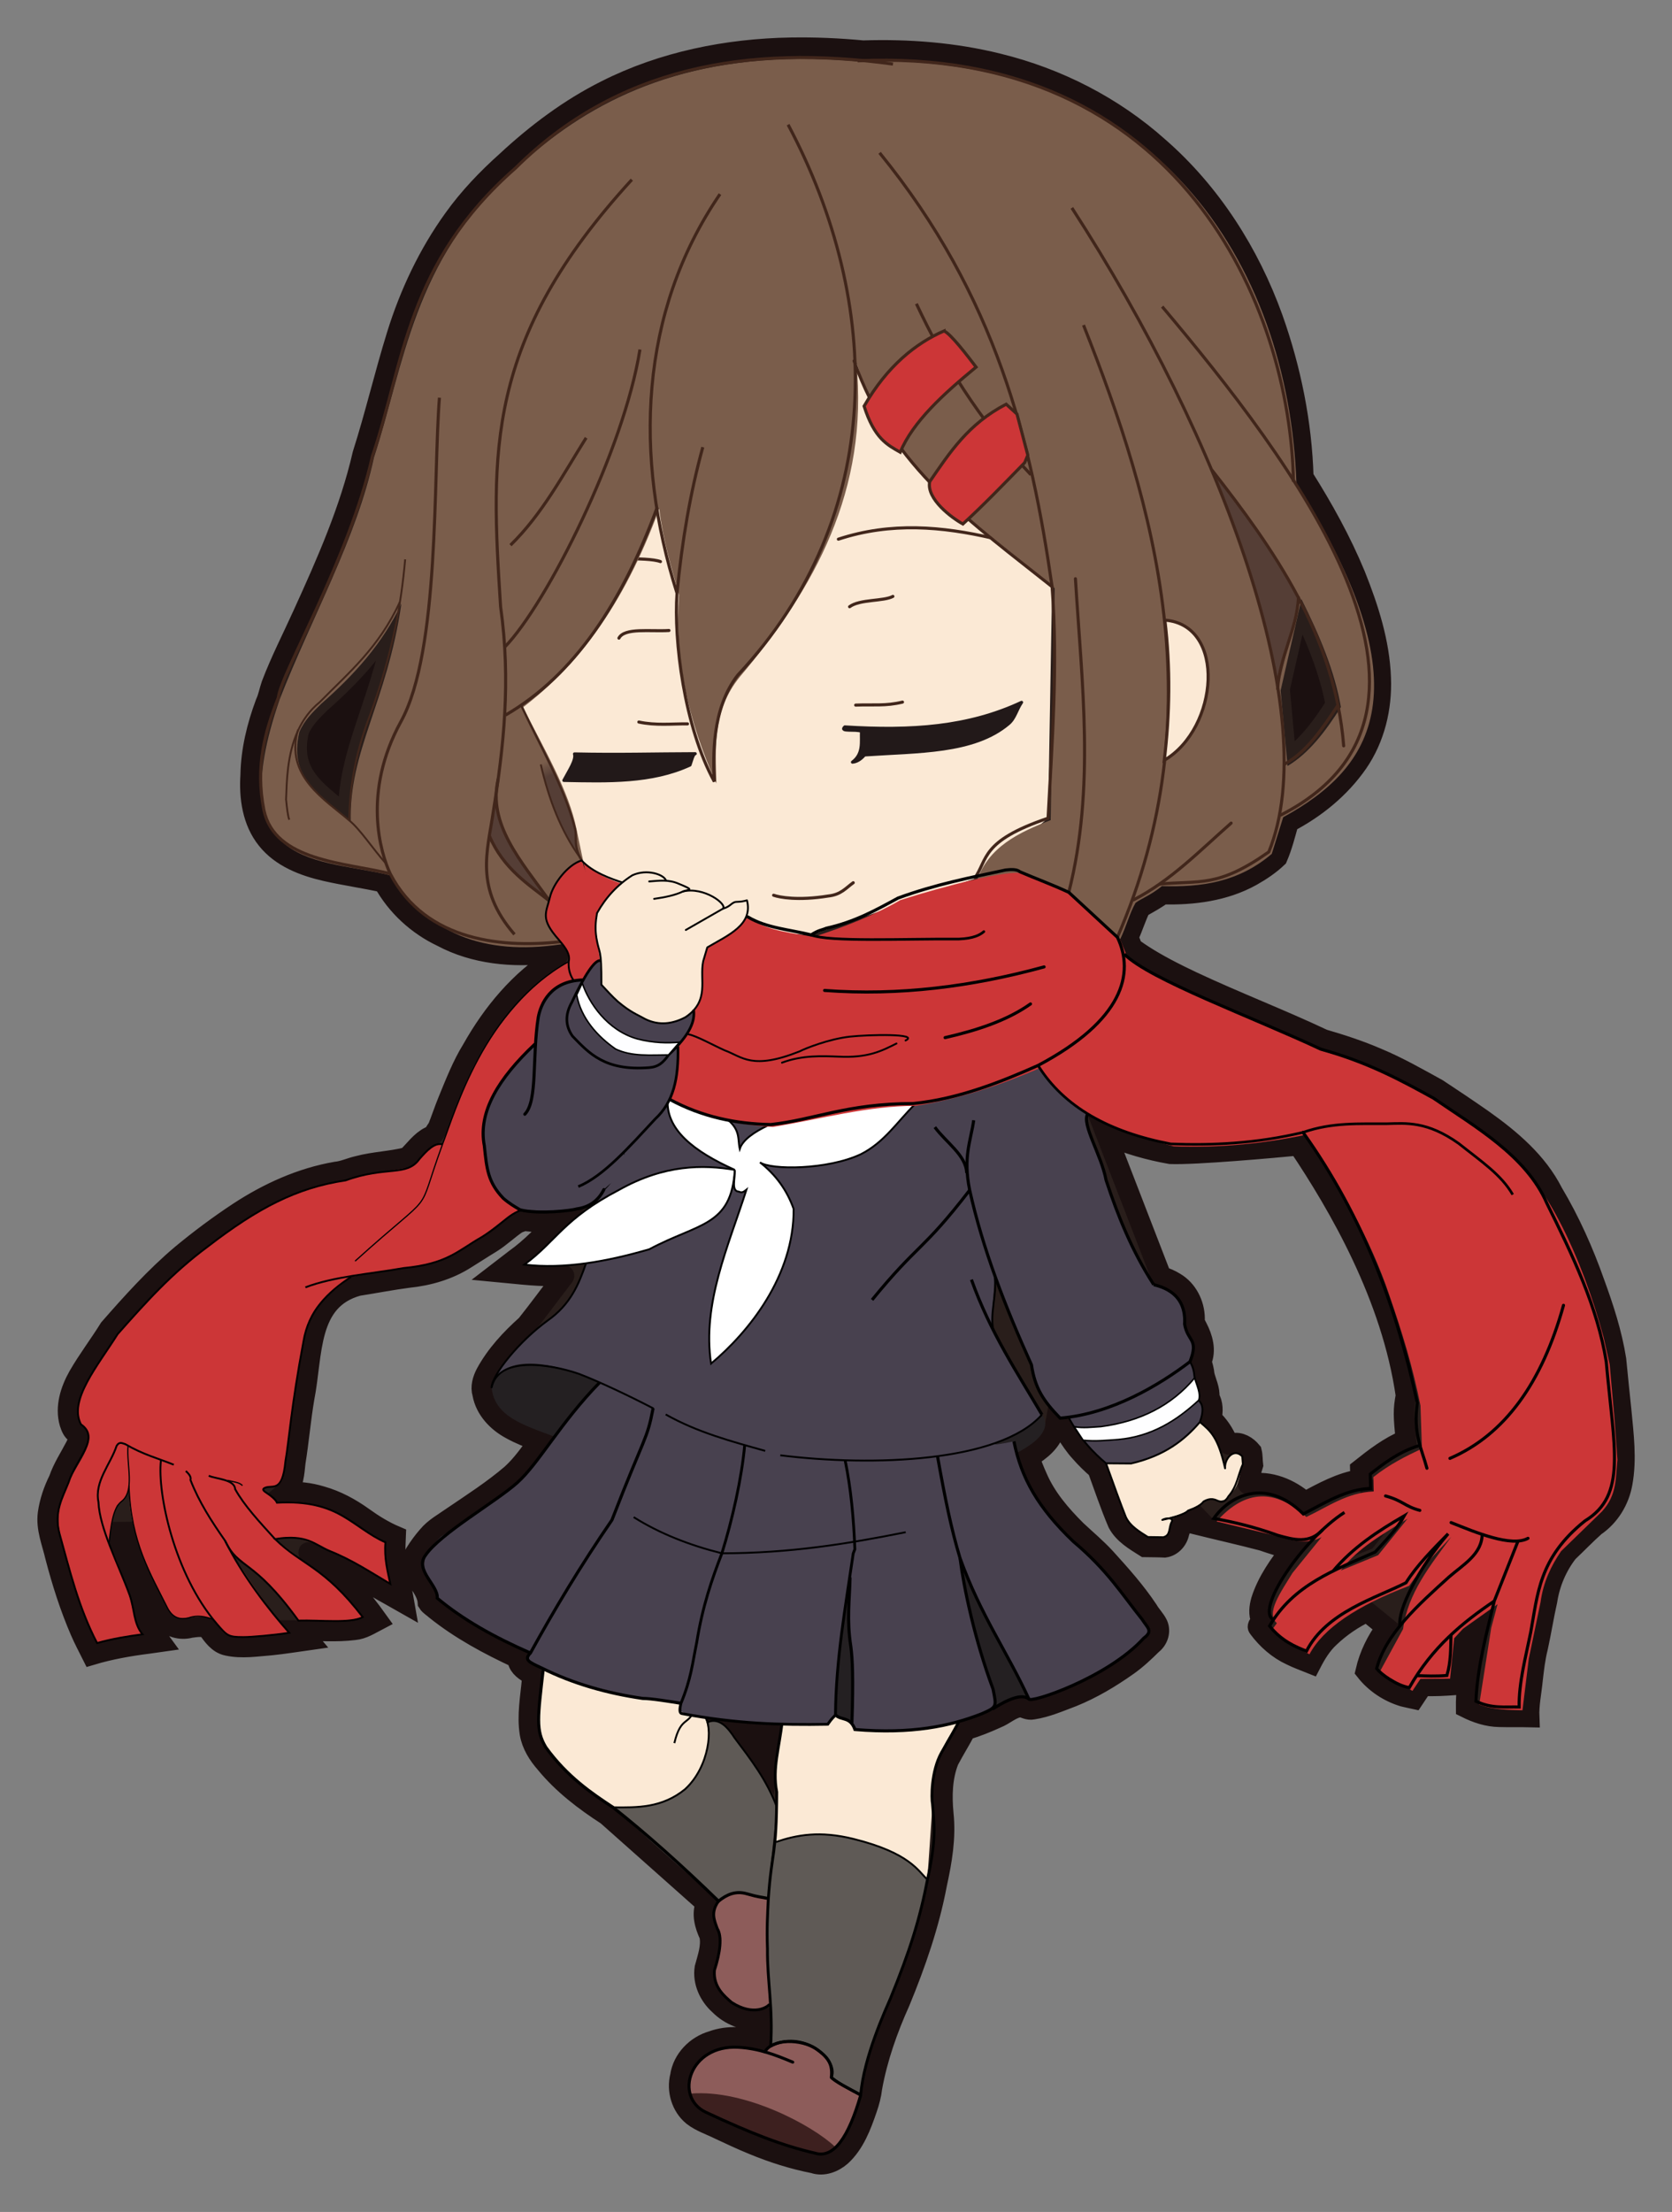 <svg width="89.53mm" height="118.391mm" version="1.1" viewBox="0 0 89.53 118.391" xmlns="http://www.w3.org/2000/svg" xmlns:cc="http://creativecommons.org/ns#" xmlns:dc="http://purl.org/dc/elements/1.1/" xmlns:rdf="http://www.w3.org/1999/02/22-rdf-syntax-ns#" xmlns:xlink="http://www.w3.org/1999/xlink">
	<rect x="0" y="0" width="89.53" height="118.391" fill="#808080" stroke="none"/>
	<title>SVG Redraw : Ayano Trading Strap</title>
	<defs>
		<linearGradient id="linearGradient79831" x1="60.835" x2="61.173" y1="61.902" y2="62.645" gradientUnits="userSpaceOnUse">
			<stop stop-color="#7a5d4b" offset="0"/>
			<stop stop-color="#553e36" offset="1"/>
		</linearGradient>
	</defs>
	<g transform="translate(-31.703,-21.124)">
		<g>
			<g>
				<path d="m74.035 23.68c-3.403.063-6.832.745-9.883 2.288-1.956.978-3.721 2.306-5.32 3.79-1.043.932-2.016 1.948-2.831 3.087-1.356 1.88-2.356 4.003-3.043 6.213-.656 2.113-1.158 4.271-1.83 6.379-.687 2.985-1.933 5.799-3.199 8.575-.564 1.248-1.194 2.469-1.681 3.75-.118.33-.171.677-.321.996-.461 1.234-.778 2.534-.8 3.856-.079 1.193.1 2.48.872 3.436.766.963 1.969 1.419 3.133 1.687 1.031.236 2.081.381 3.113.611.699 1.267 1.812 2.286 3.117 2.904 1.749.937 3.804 1.12 5.75.898.124.001.276-.055.384-.029.1.126.097.235-.064.286-1.894 1.177-3.352 2.944-4.439 4.871-.538.869-.907 1.827-1.295 2.769-.198.482-.362.981-.555 1.464-.138.151-.201.395-.417.451-.502.248-.819.73-1.214 1.106-.871.225-1.771.241-2.644.474-.398.09-.769.272-1.178.311-1.869.325-3.626 1.124-5.205 2.159-1.06.698-2.08 1.459-3.058 2.268-1.411 1.192-2.65 2.567-3.864 3.955-.535.861-1.153 1.669-1.659 2.548-.421.747-.714 1.65-.468 2.502.075.21.143.446.356.554.24.173.058.484-.035.69-.307.593-.683 1.155-.9 1.791-.281.567-.493 1.177-.58 1.806-.11.797.217 1.553.393 2.314.355 1.357.78 2.699 1.338 3.987.186.43.405.845.615 1.263.977-.291 1.983-.469 2.993-.597l.693-.098c-.237-.331-.53-.626-.725-.983-.253-.615-.25-1.303-.526-1.912-.292-.823-.594-1.644-.966-2.435.064-.325.127-.65.191-.975.288 1.32.799 2.581 1.425 3.775.241.433.415.909.714 1.306.336.447.947.616 1.478.469.301-.038.638-.103.917.034.273.385.571.826 1.068.924.774.169 1.57.036 2.349-.025.663-.068 1.32-.175 1.979-.268l-.432-.508c.964-.002 1.933.081 2.893-.038.458-.041.845-.298 1.242-.505-.433-.604-.884-1.197-1.406-1.728-.64-.695-1.387-1.279-2.163-1.814-.241-.159-.077-.096.093-.021.362.156.704.355 1.076.49 1.074.504 2.062 1.171 3.103 1.738l.725.411c-.165-.951-.426-1.89-.478-2.856-.008-.242.015-.483.023-.725-.62-.263-1.194-.616-1.739-1.009-.682-.49-1.429-.896-2.241-1.124-.619-.191-1.272-.258-1.917-.227.454-.393.456-1.038.522-1.589.185-1.142.28-2.299.474-3.438.467-2.357.151-5.268 2.879-6.023.896-.14 1.788-.315 2.687-.433 1.091-.109 2.174-.423 3.101-1.019.449-.276.889-.567 1.341-.84.502-.309.924-.731 1.413-1.055.187-.059.367-.171.567-.107.514.056 1.032.047 1.547.014-.716.689-1.393 1.426-2.207 2.004l-.915.704c1.141.106 2.283.267 3.432.186.205-.04-.082.182-.113.268-.611.792-1.203 1.602-1.826 2.382-.843.752-1.628 1.597-2.17 2.595-.173.334-.29.719-.176 1.091.151.833.78 1.493 1.506 1.883.475.266.984.464 1.493.655-.445.615-.884 1.25-1.448 1.763-.993.852-2.099 1.56-3.18 2.294-.447.318-.944.58-1.299 1.008-.252.286-.479.597-.681.92-.278.509-.088 1.12.211 1.574.22.327.448.671.471 1.078.095.153.284.253.419.381 1.329 1.064 2.846 1.875 4.383 2.589-.009.376.31.63.606.799.159.063.239.16.172.332-.089.962-.274 1.936-.12 2.901.106.607.443 1.138.843 1.594.915 1.117 2.075 1.999 3.281 2.779l5.31 4.717c-.249.56-.063 1.188.183 1.713.123.597-.101 1.191-.252 1.754-.111.738.236 1.48.783 1.966.559.564 1.382.904 2.18.782.008.377.022.761.026 1.134-.843-.195-1.764-.277-2.585.026-.862.243-1.584.978-1.715 1.877-.194.758.058 1.616.668 2.116.416.325.937.49 1.408.724.578.27 1.209.569 1.824.818 1.045.432 2.128.777 3.238.994.516.179 1.072-.042 1.465-.385.718-.66 1.07-1.605 1.38-2.506.13-.37.23-.748.274-1.138.288-1.596.833-3.134 1.497-4.61.839-2.035 1.566-4.127 1.974-6.294.27-1.232.486-2.497.35-3.761-.091-.956-.071-1.958.291-2.861.291-.552.625-1.082.914-1.636.563-.162 1.107-.382 1.639-.624.449-.174.816-.561 1.312-.602.209.051.407.177.634.128.743-.112 1.44-.422 2.127-.679 1.053-.425 2.034-1.013 2.959-1.667.471-.332.891-.729 1.299-1.132.316-.242.468-.684.302-1.056-.134-.282-.369-.502-.523-.774-.667-1.001-1.471-1.9-2.278-2.788-.484-.527-1.035-.984-1.555-1.473-.839-.835-1.631-1.754-2.099-2.853-.159-.347-.296-.703-.42-1.064.605-.367 1.246-.865 1.377-1.604.05.047.252.065.385.029.135-.013.149.217.239.294.227.343.451.689.732.99.286.33.599.636.931.92.355.966.682 1.945 1.085 2.892.314.588.91.929 1.454 1.274.35.006.708.004 1.052.022.399-.057.71-.418.771-.809.064-.116.056-.287.132-.379.257-.071.482-.217.71-.346.195-.075.387-.162.56-.281l-.448.596c1.17.289 2.347.552 3.512.858.513.173 1.025.355 1.561.44-.661.841-1.301 1.737-1.628 2.767-.099.347-.146.735.007 1.074-.034.132-.266.279-.152.399.456.612 1.043 1.133 1.74 1.454.345.173.711.299 1.069.444.263-.509.563-1.007.988-1.398.589-.564 1.273-1.024 2.008-1.375.346.282.693.564 1.039.846-.517.695-.906 1.488-1.102 2.334.511.647 1.234 1.124 2.023 1.359.182.048.369.08.553.121.154-.232.308-.464.463-.696.613.032 1.226-.006 1.837-.052-.01-.242-.004-.481.071-.713.121-.564.135-1.143.144-1.717.294-.268.602-.522.917-.765-.123.742-.326 1.47-.435 2.215-.114.73-.207 1.467-.198 2.207.555.277 1.156.481 1.782.488.53.016 1.06-.002 1.589.011-.027-.663.117-1.316.18-1.973.068-.589.134-1.179.28-1.755.183-.83.313-1.67.5-2.499.144-.937.527-1.844 1.111-2.592.488-.463.955-.95 1.456-1.397.777-.525 1.295-1.38 1.458-2.298.236-1.284.065-2.595-.056-3.882-.098-.919-.188-1.82-.278-2.732-.222-1.403-.663-2.758-1.149-4.089-.592-1.682-1.323-3.319-2.236-4.852-.827-1.635-2.264-2.848-3.733-3.89-.804-.566-1.625-1.109-2.444-1.652-1.056-.579-2.103-1.181-3.217-1.644-.937-.406-1.909-.724-2.888-1.008-2.315-1.091-4.708-2.007-7.025-3.095-.186-.089-.439-.212-.651-.314-.13-.067-.305-.151-.448-.226-.438-.225-.869-.463-1.289-.72-.115-.073-.309-.194-.45-.291-.159-.128-.39-.204-.431-.428-.044-.137-.139-.278-.143-.416.226-.517.397-1.06.643-1.567.398-.232.81-.443 1.178-.723 1.633.045 3.325-.17 4.772-.976.491-.276.971-.598 1.377-.984.262-.609.421-1.253.6-1.889 1.452-.756 2.761-1.824 3.698-3.173.913-1.321 1.303-2.953 1.239-4.546-.068-1.903-.661-3.74-1.363-5.494-.757-1.835-1.725-3.576-2.783-5.253-.085-2.895-.667-5.768-1.636-8.495-1.251-3.486-3.306-6.716-6.107-9.159-2.43-2.178-5.42-3.701-8.584-4.476-2.366-.589-4.818-.777-7.25-.698-1.287-.121-2.58-.18-3.873-.155zm16.978 58.207c1.077.464 2.213.791 3.366.992 1.332.049 5.526-.325 6.854-.456 2.165 3.226 5 8.102 5.756 13.394-.145.772-.134 1.087-.001 2.374-.906.37-1.683.977-2.444 1.58.004.181.008.361.012.542-1.074.161-2.032.704-2.979 1.205-.794-.706-1.881-1.158-2.952-.967-.201.085-.048-.142-.045-.248.05-.259.133-.514.21-.762-.03-.237-.015-.495-.072-.719-.244-.297-.621-.534-1.018-.436-.128.043-.253.121-.265-.077-.194-.479-.489-.919-.872-1.267.091-.371.09-.789-.112-1.124.039-.421-.166-.805-.264-1.201-.019-.246-.09-.493-.161-.72.263-.598.07-1.268-.218-1.818-.084-.156-.166-.312-.14-.494-.01-.762-.39-1.525-1.059-1.915-.226-.142-.475-.247-.73-.325-.978-2.529-1.957-5.059-2.935-7.588l.071.032zm-26.543 3.205c-.093.161-.25-.125-.372-.165-.253-.176-.075-.077.093.015.093.05.186.1.279.15zm-5.224 1.151-.346-.587c.148-.06.155.254.242.355zm.455.14c-.222.071-.271-.047-.242-.25.01-.089-.051-.517.026-.292.072.181.144.361.217.542zm45.643 14.852c-.209.127-.263.025-.24-.19-.013-.207-.025-.414-.037-.621.092.27.185.541.278.811zm-35.611 11.88c-.108.155-.219.309-.342.453-.118-.099-.368-.147-.243-.338.026-.185.073-.331.275-.204.103.029.206.059.31.089zm1.966.758c.418.036.837.065 1.256.082-.092.535-.196 1.07-.238 1.612-.391-.586-.783-1.173-1.235-1.715.072.007.144.014.217.021z" fill="#291e1b" stroke="#1b1010" stroke-width="1.1" style="paint-order:markers stroke fill"/>
			</g>
			<g fill="#1b1010" stroke="#291e1b" stroke-linejoin="round">
				<path d="m101.231 53.108-1.114 4.884.371 4.032c1.125-.664 2.021-1.833 2.851-3.146-.328-1.889-1.13-3.821-2.108-5.77z" stroke-linecap="round" stroke-width="1.3" style="paint-order:markers fill stroke"/>
				<path d="m53.115 53.34c-.994 2.134-2.543 3.83-4.293 5.366-.449.44-.902.877-1.166 1.502-.638 2.654 1.407 3.506 2.749 4.831-.114-3.817 1.926-6.36 2.709-11.699z" stroke-linecap="round" stroke-width="1.2" style="paint-order:markers fill stroke"/>
				<path d="m106.904 102.25c-1.289.816-2.659 1.548-3.566 2.768l1.995-.82z" stroke-width=".465" style="paint-order:markers fill stroke"/>
			</g>
		</g>
		<g>
			<g>
				<path d="m90.926 99.446 5.029-2.208c.899.606 1.07 1.568 1.348 2.477-.02-.402.446-1.172.92-.64l.032.416c-.235.583-.148 1.125-.671 1.597-.149.478-.719.371-1.097.263-.252.092-.757.426-1.168.629-.46.227-.785.323-1.06.368.443-.186-.043 1.168-.264 1.055l-.823-.011c-.496-.378-1.085-.642-1.292-1.371l-.953-2.575" fill="#fbe9d5"/>
				<path d="m88.893 96.937 6.529-2.929c.145.255.207.556.25.867l.214 1.196c.217.18.294.511.068 1.167-.834 1.099-2.078 1.824-3.686 2.218l-1.342-.01-1.226-1.235-.807-1.274" fill="#48414f"/>
			</g>
			<g stroke="#000">
				<path d="m88.893 96.937c.694 1.284 1.365 1.942 2.033 2.509l1.342.01c1.807-.42 2.859-1.257 3.686-2.218.241-.684.127-.971-.068-1.167.129-.419-.107-.801-.214-1.196-.037-.269-.04-.524-.25-.867" fill="none" stroke-width=".1"/>
				<path d="m89.225 97.487c.464.088.965.021 1.429-.005 2.097-.277 3.785-1.126 5.019-2.607.11.408.342.844.214 1.196-1.174 1.085-2.507 1.934-4.299 2.101-.629.044-1.258.11-1.887.039z" fill="#fefeff" stroke-width=".08"/>
				<path d="m90.926 99.446c.412 1.152.794 2.203 1.058 2.866.235.521.802.831 1.187 1.08.364.004.569.007.823.011.413-.104.271-.5.453-.829.114-.201-.268-.237-.507-.099.521-.109 1.195-.285 1.378-.496.257-.107.607-.201.837-.491.374-.212.58-.114.789-.022.207.085.389.017.537-.252.481-.547.52-1.175.773-1.724l-.032-.416c-.24-.248-.49-.202-.669-.029-.165.159-.27.426-.251.669-.378-1.675-.769-1.99-1.348-2.477" fill="none" stroke-linejoin="round" stroke-width=".1"/>
			</g>
			<g>
				<path d="m73.251 119.714 8.107 2.009.278-4.035c-.086-2.572.864-3.47 1.582-4.745-3.271-.091-6.747-.831-9.63.302-.118 1.247-.524 2.255-.293 3.793l-.044 2.676" fill="#fbe9d5"/>
				<path d="m73.251 119.714c2.945-1.152 7.02.458 8.107 2.009-.459 1.893-.912 3.786-1.738 5.658-.769 1.903-1.541 3.806-1.829 5.875l-4.821-2.612-.056-2.255-.127-5.659.463-3.016" fill="#5f5a56"/>
				<path d="m68.705 133.179c-.337-1.154.401-2.648 2.748-2.417l1.196.194c.589-1.115 3.922-.497 3.567 1.358l1.575.942c-.361 1.016-.682 2.07-1.377 2.771l-7.71-2.847" fill="#8d5c5a"/>
				<path d="m68.705 133.179c2.898-.228 6.495 1.696 7.71 2.847-.271.246-.513.536-1.068.344-2.163-.402-4.175-1.385-6.181-2.389-.38-.388-.471-.658-.461-.802z" fill="#3d201f"/>
				<path d="m72.787 122.73c-.849-.029-1.534-.678-2.61.15-.292.49-.269.981-.066 1.471.421.377.095 1.333-.153 2.229-.001.696.352 1.25.917 1.72 1.053.678 1.526.33 2.038.089l-.127-5.659" fill="#8d5c5a"/>
				<path d="m64.526 117.859 5.652 5.021c.81-.775 1.73-.223 2.61-.15l.509-4.888c-.58-1.278-1.283-2.523-2.255-3.694-.393-.513-.761-1.095-1.427-.853z" fill="#5f5a56"/>
				<path d="m60.795 110.425c2.697.697 5.983 1.031 8.09 2.09l.538.462c.578 1.423-.073 2.893-.926 3.749-1.141 1.145-2.947 1.177-3.971 1.134-1.381-.903-2.662-1.897-3.595-3.209-.732-1.488-.154-2.824-.136-4.225" fill="#fbe9d5"/>
			</g>
			<g fill="none" stroke="#000">
				<path d="m74.152 131.499c-.898-.377-1.808-.735-2.915-.797-2.615-.148-3.464 2.662-1.738 3.477 2.424 1.132 4.091 1.784 5.849 2.191.996.302 1.796-.851 2.445-3.115-.62-.34-1.404-.726-1.575-.942.097-.821-.287-1.148-.829-1.537-.753-.502-2.315-.571-2.738.179" stroke-linecap="round" stroke-linejoin="round" stroke-width=".16"/>
				<path d="m73.588 113.245c-.152 1.437-.54 2.519-.293 3.793-.01 3.518-.268 3.052-.455 5.785-.034.775-.085 1.469-.043 2.6-.017 1.744.306 3.144.173 5.221 1.649-.893 3.643.642 3.246 1.67.423.35 1.004.644 1.575.942.157-2.028 1.358-4.618 1.592-5.168 1.04-2.541 1.585-4.273 1.993-6.413.502-2.271.325-3.002.26-3.986-.066-.315-.074-1.763.477-2.752.986-1.704.788-1.415 1.105-1.993-3.222-.011-6.525-.742-9.63.302z" stroke-linecap="round" stroke-linejoin="round" stroke-width=".15"/>
				<path d="m73.251 119.714c1.111-.378 2.342-.613 4.149-.165 3.033.754 3.47 1.726 3.958 2.173" stroke-width=".1"/>
				<path d="m68.886 112.514c-.237 1.024-.712.375-1.073 1.908" stroke-width=".1"/>
				<path d="m60.795 110.425c-.299 2.648-.415 3.315.136 4.225 1.135 1.568 2.467 2.469 3.595 3.209 1.788 1.417 3.676 3.102 5.652 5.021.44-.354.92-.569 1.516-.393.659.188.742.167 1.094.243" stroke-width=".165"/>
				<path d="m70.178 122.88c-.435.605-.221 1.03-.066 1.471.262.422.161 1.268-.153 2.229-.075.912.557 1.405.917 1.72 1.18.765 1.956.245 2.038.089" stroke-width=".15"/>
				<path d="m64.526 117.859c1.31.013 2.622.041 3.866-.973 1.321-1.224 1.499-3.36 1.032-3.911l.191.318c.618-.251 1.081.322 1.427.853.855 1.138 1.729 2.259 2.255 3.694" stroke-width=".1"/>
			</g>
			<g>
				<path d="m86.048 98.936c2.184-1.08 1.584-1.948 1.447-2.095l-2.696 1.584c.311.018.311.988 1.25.51z" fill="#242022"/>
				<path d="m67.458 79.905-2.359 2.955-1.427 2.611-.591 3.273c-.394 1.183-.885 2.336-2.252 3.232-1.742 1.348-2.395 2.382-2.803 3.408l5.781-.258c-1.456 1.449-2.594 3.117-3.769 4.761-1.398 1.371-3.116 2.359-4.717 3.487-1.818 1.703-.36 2.116-.206 3.289 1.423 1.22 3.169 2.116 4.992 2.936-.941.758 3.617 1.95 6.007 2.432l2.052.26c-.147.277-.148.517.537.585 2.384.54 4.834.662 7.323.538l.415-.501.88.411.163.371c2.671.422 5.211-.256 7.363-1.098l1.171-.793.778.252c2.502-.454 4.449-1.68 6.149-3.251.627-.536.002-.691-.086-1.01-2.927-4.429-5.41-4.155-6.863-9.526-2.746.568.92-.446 1.5-1.429l-2.602-4.522c-.152-.94.047-1.919.072-2.879l1.969 4.734c.139 1.184.719 2.092 1.534 2.853 2.838-.317 4.932-1.62 6.953-3.021.471-.732-.005-1.363-.288-2.014.076-1.248-.58-1.86-1.654-2.11-1.058-1.697-1.933-3.542-2.551-5.595-.329-1.182-1.253-2.755-.984-3.544l-2.681-2.633-6.969 1.98-9.67.927-3.167-1.113" fill="#48414f"/>
				<path d="m77.219 105.6c-.322 2.43-.729 4.85-.779 7.314l.88.411c.128-1.336-.262-6.651-.101-7.725" fill="#242022" fill-opacity=".998"/>
				<path d="m83.183 104.944c.21 2.291.955 4.439 1.694 6.589.047.36.316.738-.031 1.065.623-.244 1.068-.91 1.949-.54z" fill="#242022" fill-opacity=".998"/>
				<path d="m58.026 95.384c.156 1.55 1.662 1.997 3.353 2.631.809-.963 1.291-1.557 2.428-2.889-2.281-1.073-5.214-1.722-5.781.258z" fill="#242022" fill-opacity=".998"/>
			</g>
			<g stroke="#000">
				<path d="m63.807 95.126c-2.101 2.152-3.252 4.323-4.407 5.357s-4.123 2.715-4.918 3.892c-.592.778.711 1.627.633 2.289 1.38 1.151 3.046 2.086 4.992 2.936" fill="none" stroke-width=".165"/>
				<path d="m66.674 96.501c-.338 1.752-.422 1.381-2.203 5.979-1.699 2.475-3.102 4.826-4.365 7.119-.367.372-.07.49.602.803 1.695.844 3.509 1.351 5.405 1.628.484.003 1.464.168 2.052.26" fill="none" stroke-width=".165"/>
				<path d="m71.582 98.445c-.163 1.815-.67 4.034-1.224 5.818-.529 1.375-1.034 2.814-1.348 4.771-.233 1.134-.299 1.946-.844 3.257-.106.425-.048.539.063.553 2.892.54 5.236.615 7.796.57.25-.354.281-.342.415-.501.019-2.927.534-5.777.951-8.643l.086-.225c-.061-1.655-.21-3.254-.519-4.754" fill="none" stroke-width=".15"/>
				<path d="m77.219 105.6c-.022 1.155-.185 2.193.044 3.655.085.656.14 1.697.057 4.069" fill="none" stroke-linecap="round" stroke-width=".165"/>
				<path d="m76.44 112.913c.315.313.784.066 1.043.782 3.034.249 5.097-.175 6.801-.849.818-.36.781-.369.593-1.314-.978-2.635-1.563-5.401-1.767-7.01" fill="none" stroke-width=".165"/>
				<path d="m81.905 99.076c.4 2.237.728 3.87 1.205 5.447 1.09 3.032 2.519 5.002 3.685 7.534" fill="none" stroke-width=".165"/>
				<path d="m84.846 112.598c.843-.53 1.562-.837 1.949-.54.038.258 4.207-1.117 6.149-3.251.525-.389.206-.549-.086-1.01-1.086-1.35-1.832-2.606-3.684-4.167-1.88-1.799-2.785-3.385-3.179-5.359" fill="none" stroke-width=".165"/>
				<path d="m65.634 102.328c1.388.873 2.978 1.499 4.724 1.935 3.643-.005 6.696-.5 9.843-1.13" fill="none" stroke-width=".1"/>
				<path d="m66.674 96.501c-1.323-.69-2.974-1.465-3.974-1.844-1.615-.553-4.298-.946-4.674.726" fill="none" stroke-linecap="round" stroke-width=".1"/>
				<path d="m67.348 96.831c1.699.959 3.517 1.441 5.329 1.95" fill="none" stroke-width=".1"/>
				<path d="m87.494 96.842c-2.262 2.546-9.04 2.792-14.009 2.175" fill="none" stroke-width=".1"/>
				<path d="m83.72 89.614c1.004 2.816 2.436 4.947 3.775 7.228" fill="none" stroke-width=".165"/>
				<path d="m83.626 84.825c-2.555 3.31-2.733 2.822-5.227 5.874" fill="none" stroke-width=".165"/>
				<path d="m83.842 81.085c-.163 1.135-.58 1.96-.216 3.74.699 3.154 1.91 6.26 3.309 9.35.187 1.259.639 1.93 1.534 2.853 2.744-.224 5.324-1.778 6.953-3.021.484-1.242-.122-1.053-.288-2.014.101-1.646-1.182-1.986-1.654-2.11" fill="none" stroke-width=".165"/>
				<path d="m81.762 81.454c.591.813 1.683 1.51 1.703 2.455" fill="none" stroke-width=".165"/>
				<path d="m71.049 83.74c-1.688-.285-3.764-.296-6.195 1.069-2.971 1.553-3.323 2.704-5.071 4.002 2.134.248 4.387-.155 6.688-.822 2.636-1.413 4.394-1.209 4.578-4.249z" fill="#fff" stroke-width=".1"/>
				<path d="m71.049 83.74c.032.429-.219 1.142.218 1.166.188.093.293-.021.408-.11-.984 3.07-2.379 6.099-1.897 9.312 2.014-1.682 4.447-4.694 4.421-8.277-.355-1.001-.956-1.832-1.803-2.493.572.414 3.62.409 5.409-.439 1.267-.644 1.954-1.752 2.885-2.665-1.085-.848-8.769.513-9.375 2.383-.121-.521.056-1.009-.69-1.599l-3.167-1.113c-.142 1.667 1.395 2.847 3.591 3.835" fill="#fff" stroke-width=".1"/>
				<path d="m89.945 80.744c-.337.553.735 2.193.984 3.544.644 1.948 1.39 3.794 2.551 5.595" fill="none" stroke-width=".165"/>
				<path d="m84.965 89.441c.131.996-.27 1.967-.072 2.879" fill="none" stroke-width=".1"/>
				<path d="m65.098 82.86c-.223.692-.468 1.376-1.059 1.935" fill="none" stroke-width=".1"/>
				<path d="m63.081 88.744c-.384 1.11-.828 2.203-2.063 3.066-1.519 1.111-2.943 2.861-2.992 3.574" fill="none" stroke-width=".1"/>
			</g>
			<g>
				<path d="m77.436 40.439-10.541 7.841-7.278 10.608 3.23 8.291 2.91 3.485 9.381.5 8.736-3.003 3.95-3.243.215-12.391z" fill="#fbe9d5"/>
			</g>
			<g stroke-linecap="round" stroke-width=".165">
				<path d="m77.522 58.864c.914-.037 1.615.059 2.506-.161" fill="none" stroke="#41261b" stroke-linejoin="round"/>
				<path d="m86.405 58.716c-2.852 1.332-5.884 1.539-9.465 1.315-.311.284.579.099.893.236-.029.544.126 1.194-.484 1.65.215-.016.43-.137.645-.385 2.853-.199 5.854-.099 7.716-1.675.343-.29.419-.733.695-1.141z" fill="#221919" stroke="#221919" stroke-linejoin="round"/>
				<path d="m68.516 59.869c-.847-.009-1.698.095-2.605-.099" fill="none" stroke="#41261b"/>
				<path d="m64.844 55.279c.304-.572 1.687-.346 2.68-.409" fill="none" stroke="#41261b"/>
				<path d="m77.196 53.598c.549-.408 1.817-.282 2.318-.552" fill="none" stroke="#41261b"/>
				<path d="m76.595 49.983c2.818-.926 5.564-.682 8.286-.048" fill="none" stroke="#41261b"/>
				<path d="m67.068 51.183c-.379-.14-1.171-.15-1.98-.155" fill="none" stroke="#41261b"/>
				<path d="m68.929 61.465c-2.153.004-4.08.065-6.464.012.105.314-.298.902-.57 1.418 2.349.046 4.707.124 6.755-.825.088-.238.162-.593.279-.605z" fill="#221919" stroke="#221919" stroke-linejoin="round"/>
				<path d="m73.127 69.041c.307.11 1.303.302 2.925.041.692-.073.949-.436 1.339-.711" fill="none" stroke="#41261b"/>
			</g>
			<g>
				<path transform="scale(.265)" d="m280.945 91.604c-27.561.246-44.972 10.59-57.941 23.012-19.719 17.481-21.739 38.826-27.795 57.475-3.484 16.281-12.572 32.262-19.049 48.844-12.038 34.912 8.131 31.949 22.631 35.654 7.869 12.594 20.122 16.271 35.469 13.65l3.27-16.334-1.379-6.582c-1.536-7.875-6.637-16.398-10.828-24.756 10.652-8.118 20.203-20.138 27.51-40.094.804 6.499 2.459 11.861 4.006 17.369-.92 12.702 1.762 25.405 7.551 38.107-.187-7.334-.815-14.705 4.744-21.539 15.153-17.908 26.077-37.715 23.539-63.57 6.569 21.467 24.461 32.53 40.076 45.686l-.812 46.832c-6.498 2.499-12.578 5.435-14.932 12.258l28.961 11.824c1.185-2.409 1.966-5.414 3.127-7.375 1.226-.915 2.956-1.473 5.324-3.375 7.792.242 15.387-.711 22.191-6.514l2.312-7.402c18.308-10.005 28.814-25.98 2.674-67.463-1.578-44.575-28.793-87.208-88.199-85.17-4.368-.401-8.512-.572-12.449-.537zm101.662 109.121c3.699 7.364 6.729 14.667 7.969 21.807-3.138 4.962-6.522 9.383-10.775 11.891l-1.402-15.238zm-181.857.877c-2.962 20.177-10.67 29.789-10.24 44.215-5.073-5.005-12.802-8.226-10.391-18.258.998-2.363 2.709-4.013 4.406-5.678 6.615-5.805 12.467-12.213 16.225-20.279z" fill="#7a5d4b"/>
				<path d="m96.756 46.505c1.625 2.121 3.282 4.223 4.475 6.603-.337 1.509-.535 2.541-1.114 4.884-.598-3.829-1.845-7.658-3.362-11.487z" fill="#553e36"/>
				<path d="m60.66 62.04.379-.291c.523 1.222 1.107 2.433 1.442 3.689l.106 1.246c-.604-.829-1.234-1.886-1.927-4.643z" fill="url(#linearGradient79831)"/>
			</g>
			<g stroke="#41261b">
				<path d="m57.902 65.847c.749 1.793 2.144 2.638 3.238 3.513-1.563-2.167-3.327-4.135-2.759-6.551" fill="#553e36" stroke-width=".165"/>
				<path d="m79.52 24.554c-7.854-1.077-14.807.204-20.203 5.557-5.857 5.14-5.959 10.393-7.668 15.421-1.219 5.446-4.915 11.666-5.04 12.923-.704 1.794-1.244 3.668-.775 6.031.583 2.747 4.351 2.804 6.763 3.403" fill="none" stroke-width=".165"/>
				<path d="m55.233 42.41c-.34 4.306.028 13.534-2.06 17.333-2.088 3.799-1.086 7.051-.576 8.145 1.912 3.671 6.12 4.015 9.385 3.611" fill="none" stroke-width=".165"/>
				<path d="m65.536 30.74c-7.884 8.606-7.554 14.624-7.028 22.855.563 3.989.161 7.544-.4 11.027-.296 2.051-1.012 4.027 1.143 6.514" fill="none" stroke-width=".165"/>
				<path d="m63.089 44.557c-1.249 1.988-2.349 4.082-4.051 5.746" fill="none" stroke-width=".165"/>
				<path d="m65.97 39.831c-.858 5.366-4.969 13.589-7.239 15.926" fill="none" stroke-width=".165"/>
				<path d="m70.256 31.514c-4.336 6.337-4.61 14.058-2.301 21.361" fill="none" stroke-width=".165"/>
				<path d="m69.336 45.058c-.662 2.404-1.116 5.016-1.381 7.817-.181 2.508.385 7.146 1.998 10.083-.062-1.288-.16-3.883 1.255-5.699 8-8.555 7.77-19.908 2.695-29.462" fill="none" stroke-width=".165"/>
				<path d="m66.895 48.279c-1.857 5.05-4.424 8.98-8.128 11.122" fill="none" stroke-width=".165"/>
				<path d="m59.616 58.888c1.008 2.177 2.293 4.324 2.865 6.55.145.438-.117.927.365 1.741" fill="none" stroke-width=".12"/>
				<path d="m53.398 51.062c-.212 2.448-.704 5.106-1.873 8.321-.684 1.763-1.102 3.631-1.12 5.656" fill="none" stroke-width=".1"/>
				<path d="m53.115 53.34c-1.13 2.465-2.761 3.805-4.293 5.366-.535.434-.906.964-1.164 1.527-.596 1.296-.598 2.773-.637 3.68.045.447.092.882.172 1.086" fill="none" stroke-width=".1"/>
				<path d="m47.656 60.208c-.714 2.454 1.454 3.715 2.749 4.831.571.454 1.294 1.559 1.941 2.279" fill="none" stroke-linecap="round" stroke-width=".1"/>
				<path d="m77.436 40.439c1.979 5.711 6.425 8.755 10.603 12.088" fill="none" stroke-linecap="round" stroke-width=".165"/>
				<path d="m80.773 37.382c1.449 3.091 3.291 6.155 6.131 9.153" fill="none" stroke-width=".165"/>
				<path d="m78.803 29.304c6.265 7.698 8.119 15.455 9.236 23.222.319 4.277-.005 8.313-.215 12.391-3.645 1.236-3.201 2.2-3.95 3.243" fill="none" stroke-width=".165"/>
				<path d="m89.289 52.1c.341 5.595 1.061 11.19-.355 16.786" fill="none" stroke-linecap="round" stroke-width=".165"/>
				<path d="m89.722 38.525c3.825 9.64 7.036 20.74 1.814 32.765" fill="none" stroke-width=".165"/>
				<path d="m92.401 69.288c1.992-1.024 3.555-2.639 5.224-4.108" fill="none" stroke-linecap="round" stroke-width=".165"/>
				<path d="m89.098 32.251c8.072 12.46 13.511 27.189 10.546 34.471-2.761 1.942-3.68 1.511-5.872 1.724" fill="none" stroke-width=".165"/>
				<path d="m96.606 46.296c3.275 4.175 6.582 8.868 7.047 14.748" fill="none" stroke-linecap="round" stroke-width=".165"/>
				<path d="m93.934 37.534c6.863 8.155 17.292 21.66 6.322 27.229" fill="none" stroke-width=".165"/>
				<path d="m103.34 58.878c-.798 1.2-1.637 2.472-2.851 3.146" fill="none" stroke-linecap="round" stroke-width=".165"/>
				<path d="m101.231 53.108c-.084 1.69-1.037 3.267-1.113 4.884" fill="none" stroke-linecap="round" stroke-width=".165"/>
				<path d="m77.627 24.379c17.229-.797 23.17 13.154 23.336 22.534" fill="none" stroke-width=".165"/>
				<path d="m94.078 54.315c3.301.253 2.88 5.787-.032 7.502.298-2.46.335-4.956.032-7.502z" fill="#fbe9d5" stroke-width=".165"/>
				<path d="m60.66 62.04c.423 1.848 1.076 3.565 2.11 4.996" fill="none" stroke-width=".1"/>
			</g>
			<g fill="#cc3637">
				<path d="m62.846 67.179c-1.294.629-1.806 2.162-1.706 2.182-.808 1.362 1.071 2.029 1.013 3.234-1.917 1.068-3.717 3.11-5.064 5.577-.698 1.441-1.187 2.82-1.692 4.203-.268-.019-.513.007-1.597 1.159-.956.319-2.195.23-3.59.768-4.007.671-6.749 2.981-9.479 5.306l-2.731 2.924c-.93 1.613-2.65 3.236-1.963 4.827 1.094.655-.16 1.994-.666 3.116-.542 1.031-.703 2.027-.343 3.217.415 1.774 1.037 3.668 1.873 5.373.767-.244 1.593-.368 2.431-.468-.173-.14-.282-.477-.459-1.02-.156-1.015-.742-2.595-1.334-3.849.056-.895.352-1.985.445-2.053.494-.36.548-.686.624-1.039-.051 2.576 1.098 4.562 2.117 6.613.58 1 1.271.096 2.369.54.314.285.472.831.965.9.756.159 2.082-.109 3.13-.175-1.164-1.353-2.167-2.823-3.111-4.336 1.279 1.06 2.561 2.113 3.604 3.684 1.191-.002 2.475.129 3.442-.191-1.185-1.676-2.86-2.705-4.694-4.172.885-.302 1.905.142 3.033.655 1.074.488 2.16 1.198 3.138 1.744-.147-.748-.309-1.497-.261-2.225-1.875-.769-2.84-2.462-5.807-2.121l-.732-.676c.073-.231.212-.137.321-.189.887.178.782-.953.864-1.36l.46-3.479.484-2.864c.154-1.075.585-1.971 1.425-2.601l1.149-.922 2.794-.465c1.801-.128 2.933-.817 3.999-1.561.951-.596 1.901-1.626 2.852-1.668l7.413-5.801z"/>
				<path transform="scale(.265)" d="m237.529 253.904c3.486 16.815 8.801 33.106 17.83 48.338 6.124 3.176 13.031 4.683 20.453 5.09 9.608-1.572 19.27-4.298 28.801-4.25 8.619-1.351 17.022-4.105 25.295-7.705 6.289 10.449 16.605 13.102 26.861 15.869 9.196.368 18.087-.54 26.764-2.336 6.835 10.401 13.02 21.026 16.846 32.459 2.525 7.306 4.792 14.676 6.283 22.24l.291 8.693c-3.214 1.531-6.433 3.083-9.809 5.744l.065 2.902c-5.344.224-9.26 3.098-13.613 5.162-6.193-5.67-12.247-5.703-18.133.904l10.896 2.629c3.609 1.074 7.232 2.223 10.318.533l-5.871 7.236c-2.428 3.961-5.46 8.176-3.16 10.143l-.887 1.205c1.84 2.4 4.755 3.634 7.471 5.086 2.723-5.19 9.507-9.789 20.135-13.828 2.53-3.669 5.556-6.757 8.529-9.908-4.256 5.782-8.814 11.437-9.748 18.625l-4.717 8.656 6.607 3.848 1.617-2.434 5.988-.025.828-8.17 1.793-1.93 6.973-4.957-1.279 4.779-2.428 15.488c2.914 1.114 5.827 1.068 8.74 1.166l1.279-10.428 2.373-11.387c.555-4.118 2.148-7.385 4.15-10.318l8.244-8.008c3.136-3.384 2.752-6.928 3.143-10.438l-.592-8.244-.971-11.031-1.225-5.455c-4.608-17.024-11.718-30.738-18.385-36.533-10.312-8.288-21.925-16.886-38.152-21.234-13.45-6.394-31.009-12.446-39.77-19.23l-1.4-3.412-9.836-9.084-9.891-4.152c-2.164-1.067-16.134 2.574-24.668 5.312-5.281 3.064-11.285 5.406-17.586 7.449-4.268-.849-8.56-1.053-12.76-3.604l-25.031-6.854c-3.228-1.024-6.305-2.275-8.664-4.604zm166.518 132.553-5.936 7.363-7.541 3.1c3.428-4.611 8.603-7.377 13.477-10.463z"/>
			</g>
			<g fill="none" stroke="#000">
				<path d="m60.151 85.77c-1.164.159-1.341.757-2.645 1.563-1.293.733-1.832 1.438-4.206 1.665-1.721.307-3.727.447-5.245 1.03" stroke-width=".1"/>
				<path d="m50.506 89.463c-1.238.82-2.28 1.807-2.552 3.455-.658 3.483-.782 5.382-.966 6.412-.168 1.777-.711 1.221-1.131 1.443-.276.159.479.341.678.782 3.338-.194 4.034 1.336 5.807 2.121-.072.841.111 1.523.261 2.225-1.046-.62-2.051-1.285-3.233-1.756-.809-.333-1.212-.923-2.938-.643 1.456 1.414 2.615 1.462 4.694 4.172-.606.357-2.285.156-3.442.191-2.485-3.421-3.165-2.68-3.929-4.276" stroke-width=".1"/>
				<path d="m41.654 99.857c.157.154.301.308.247.479.463 1.194 1.142 2.234 1.853 3.252.945 1.895 2.328 3.677 3.436 4.928-.805.126-2.014.232-2.455.232-.821 3e-4-.878-.075-1.424-.712-2.283-2.66-3.186-6.989-2.993-8.732" stroke-width=".1"/>
				<path d="m41.008 99.521c-.856-.348-1.631-.536-2.593-1.099-.156-.042-.312-.164-.468.09-.332 1.001-1.193 1.896-.973 3.008.067 1.437 1.056 3.289 1.675 4.989.265.766.199 1.505.684 2.089-.794.107-1.594.232-2.431.468-.99-1.896-1.466-3.891-2.017-5.871-.301-1.153.165-1.898.486-2.719.41-1.285 1.734-2.377.666-3.116-.672-1.281.88-3.112 1.963-4.827 1.443-1.631 2.89-3.261 4.845-4.7 2.642-2.034 4.73-3.139 7.366-3.53 2.162-.788 3.269-.189 3.944-1.135.402-.46.805-.904 1.243-.792" stroke-width=".1"/>
				<path d="m38.561 98.519c-.093 1.015.387 2.431-.37 2.981-.444.355-.548 1.29-.651 2.229" stroke-width=".065"/>
				<path d="m38.609 100.638c.102 3.05 1.149 4.726 2.087 6.596.301.528.695.589 1.123.48.457-.164.87-.062 1.277.077" stroke-width=".065"/>
				<path d="m42.88 100.11c.351.174 1.381.183 1.413.716.482.877 1.323 1.777 2.138 2.676" stroke-width=".1"/>
				<path d="m43.887 100.359c.292.076.658.103.795.283" stroke-width=".065"/>
				<path d="m62.153 72.595c-4.557 2.539-6.076 8.037-6.756 9.78-1.518 4.14-.138 2.147-4.68 6.249" stroke-width=".065"/>
				<path d="m65.139 68.397c-.756-.248-1.701-.581-2.292-1.218-.745.221-1.535 1.258-1.698 1.976-.21.844-.525 1.137.468 2.259.207.26.66.716.537 1.182-.024.402.07.776.34 1.105l6.078 2.784c.453.094 1.28.563 1.93.855.967.357 1.467 1.074 4.025.055.277-.147 1.556-.66 2.688-.786 1.023-.113 3.755-.17 2.977.207" stroke-linecap="round" stroke-width=".1"/>
				<path d="m67.564 79.968c1.734.939 3.549 1.31 5.411 1.346 2.326-.253 4.076-1.124 7.62-1.124 2.443-.239 4.798-1.196 6.692-2.039 4.558-2.411 5.183-4.929 4.248-6.862l-2.602-2.404c-.933-.435-1.808-.749-2.617-1.099-.152-.134-.436-.134-.759-.097-1.886.405-3.757.766-5.767 1.502-1.162.631-2.306 1.277-3.845 1.616-.265.114-.388.087-.808.355-1.142-.285-2.388-.361-3.376-.953l-6.623-1.813" stroke-linecap="round" stroke-width=".165"/>
				<path d="m73.574 78.003c1.103-.414 2.177-.354 3.025-.324 1.588.08 2.327-.311 3.106-.702" stroke-linecap="round" stroke-width=".1"/>
				<path d="m82.308 76.662c1.731-.395 3.329-.923 4.575-1.804" stroke-linecap="round" stroke-width=".165"/>
				<path d="m75.857 74.136c3.983.297 7.894-.205 11.754-1.26" stroke-linecap="round" stroke-width=".165"/>
				<path d="m75.138 71.164c.945.393 5.004.199 7.91.222.789-.033 1.133-.22 1.337-.399" stroke-linecap="round" stroke-width=".14"/>
				<path d="m87.288 78.152c1.383 2.222 3.813 3.57 7.107 4.199 2.226.083 4.538-.018 7.081-.618 1.569-.55 3.025-.451 4.5-.463 1.01-.024 2.14-.15 3.838 1.059 1.23.979 2.271 1.665 2.89 2.735" stroke-width=".14"/>
				<path d="m101.476 81.733c3.276 4.592 5.035 9.469 6.119 14.472-.235 1.676.239 2.467.515 3.505" stroke-linecap="round" stroke-width=".165"/>
				<path d="m107.673 98.505c-1.106.337-1.95 1.014-2.595 1.519l.017.768c-1.297.037-2.435.767-3.602 1.366-2.024-1.993-3.961-.957-4.797.239 1.05.189 2.155.445 3.431.905.847.237 1.694.477 2.407-.307" stroke-width=".165"/>
				<path d="m103.695 102.073c-2.242 1.438-4.845 5.289-3.776 5.759" stroke-width=".165"/>
				<path d="m103.077 105.222c1.083-1.288 2.404-2.144 3.827-2.972-.37.673-.978 1.309-1.57 1.949-2.136.949-4.378 1.744-5.649 3.953.618.789 1.393 1.122 1.977 1.346 1.051-2.081 3.72-2.841 5.327-3.659.59-.941 1.435-1.777 2.257-2.621-1.569 1.821-2.718 4.077-2.579 4.928" stroke-linecap="round" stroke-width=".165"/>
				<path d="m111.07 103.202c.006 1.096-.996 1.649-1.772 2.323-1.696 1.533-3.399 3.064-3.88 4.91.237.298 1.041.895 1.748 1.018 1.227-2.163 2.849-3.483 4.551-4.634" stroke-width=".165"/>
				<path d="m107.594 110.809c.489.02.975.042 1.585-.007.219-.733.203-1.446.219-2.161" stroke-width=".165"/>
				<path d="m91.907 72.192c1.345 1.357 6.854 3.367 10.522 5.088 2.544.707 4.291 1.663 6.032 2.621 2.204 1.52 4.961 3.067 6.071 5.627 1.376 2.774 2.71 5.555 3.18 8.48.41 4.642 1.126 7.141-1.137 8.518-2.495 1.991-2.534 3.983-2.91 5.974-.269 1.337-.639 2.685-.617 3.989-.75-.019-1.466.099-2.313-.308.082-1.885.569-3.609.981-5.362l1.274-3.214" stroke-width=".165"/>
				<path d="m115.423 90.988c-1.15 4.148-3.146 6.929-6.081 8.194" stroke-linecap="round" stroke-width=".165"/>
				<path d="m105.894 101.193c.947.26 1.012.552 1.836.772" stroke-linecap="round" stroke-width=".165"/>
				<path d="m109.404 102.618c1.316.525 3.234 1.331 4.118.842" stroke-linecap="round" stroke-width=".165"/>
			</g>
			<g>
				<path d="m63.837 72.537c-.457.261-.686.666-.966 1.039-1.542.028-2.405 1.156-2.548 3.453-1.928 1.908-3.04 3.737-2.686 5.423.065 1.594.64 2.787 1.916 3.426 1.739.016 3.714.396 4.486-1.083.549-.562 1.448-.976 1.059-1.935l2.511-2.892c.296-.917.405-1.865.394-2.834.336-.639.949-1.192.841-1.969z" fill="#48414f"/>
				<path d="m67.371 68.265c-.313-.368-.735-.634-1.808-.292-1.019.646-1.431 1.337-1.891 2.025-.123.777.025 1.659.166 2.538l.069 1.295c.614.684 1.311 1.336 2.367 1.846 1.007.384 1.853.171 2.572-.512.648-.484.405-1.677.512-2.592l.22-.741c1.321-.703 2.507-1.437 2.125-2.519-.464.067-.908.179-1.285.446.048-.289-.767-.859-1.82-1.025-.42-.271-.822-.369-1.225-.469" fill="#fbe9d5"/>
			</g>
			<g stroke="#000">
				<path d="m63.906 73.831c.01-2.036-.12-1.603-.268-2.511-.072-.452-.05-.847.033-1.322.467-.839 1.094-1.517 1.891-2.025.782-.361 1.711-.042 1.808.292" fill="none" stroke-width=".1"/>
				<path d="m66.466 68.302c.52-.037 1.037-.117 1.579.124.925.378.527.288.227.413" fill="none" stroke-linecap="round" stroke-width=".1"/>
				<path d="m66.729 69.234c.593-.084 1.136-.198 1.543-.395 1.11-.273 2.386.683 2.144.92" fill="none" stroke-linecap="round" stroke-width=".1"/>
				<path d="m68.427 70.899 1.989-1.14c.372-.11.408-.255.605-.34.121-.052.271.01.68-.105.335 1.315-1.013 1.863-2.125 2.519-.083.283-.156.531-.22.741-.208 1.01.368 2.1-.944 2.996-.689.355-1.396.463-2.139.108-.452-.257-.787-.357-1.49-.949-.333-.299-.594-.598-.877-.898" fill="none" stroke-linecap="round" stroke-linejoin="round" stroke-width=".1"/>
				<path d="m63.837 72.537c-.296-.023-.808.744-1.521 2.245-.358.643-.348 1.245.044 1.802.887.918 1.733 1.867 4.091 1.684.505-.035.766-.271 1.049-.679 1.166-1.097 1.427-1.813 1.344-2.422" fill="none" stroke-width=".14"/>
				<path d="m62.872 73.576c-1.697.067-2.209 1.282-2.345 1.984-.34 2.14-.024 4.485-.722 5.202" fill="none" stroke-linecap="round" stroke-width=".165"/>
				<path d="m60.323 77.029c-1.885 1.784-3.039 3.585-2.686 5.423.129 1.249.194 1.947 1.014 2.808.319.278.61.446.902.618.979.252 2.775.04 3.041-.051.655-.09 1.141-.429 1.445-1.032" fill="none" stroke-linecap="round" stroke-width=".165"/>
				<path d="m68.004 77.135c.044 1.727-.241 2.982-1.224 3.887-1.377 1.479-2.756 3.054-4.112 3.612" fill="none" stroke-width=".14"/>
				<path d="m62.88 73.742c.357 1.065 1.34 2.541 2.966 2.993.852.218 1.617.228 2.246.171l-.592.682c-.967.002-1.955.099-2.826-.312-.97-.668-1.868-1.655-2.09-2.901z" fill="#fefeff" stroke-linecap="round" stroke-linejoin="round" stroke-width=".08"/>
			</g>
			<g fill="#cc3637" stroke="#41261b" stroke-width=".165">
				<path d="m82.253 38.838c-1.513.658-3.043 1.878-4.28 4.024.55 1.737 1.245 2.073 1.933 2.466.681-1.627 2.297-3.104 4.063-4.556-.464-.611-1.362-1.786-1.716-1.933z"/>
				<path d="m86.159 43.286-.579-.528c-2.045 1.059-3.041 2.616-4.094 4.146-.191.929 1.195 1.947 1.777 2.266 1.103-1.007 2.206-2.154 3.309-3.283l.167-.399z"/>
			</g>
		</g>
	</g>
</svg>
